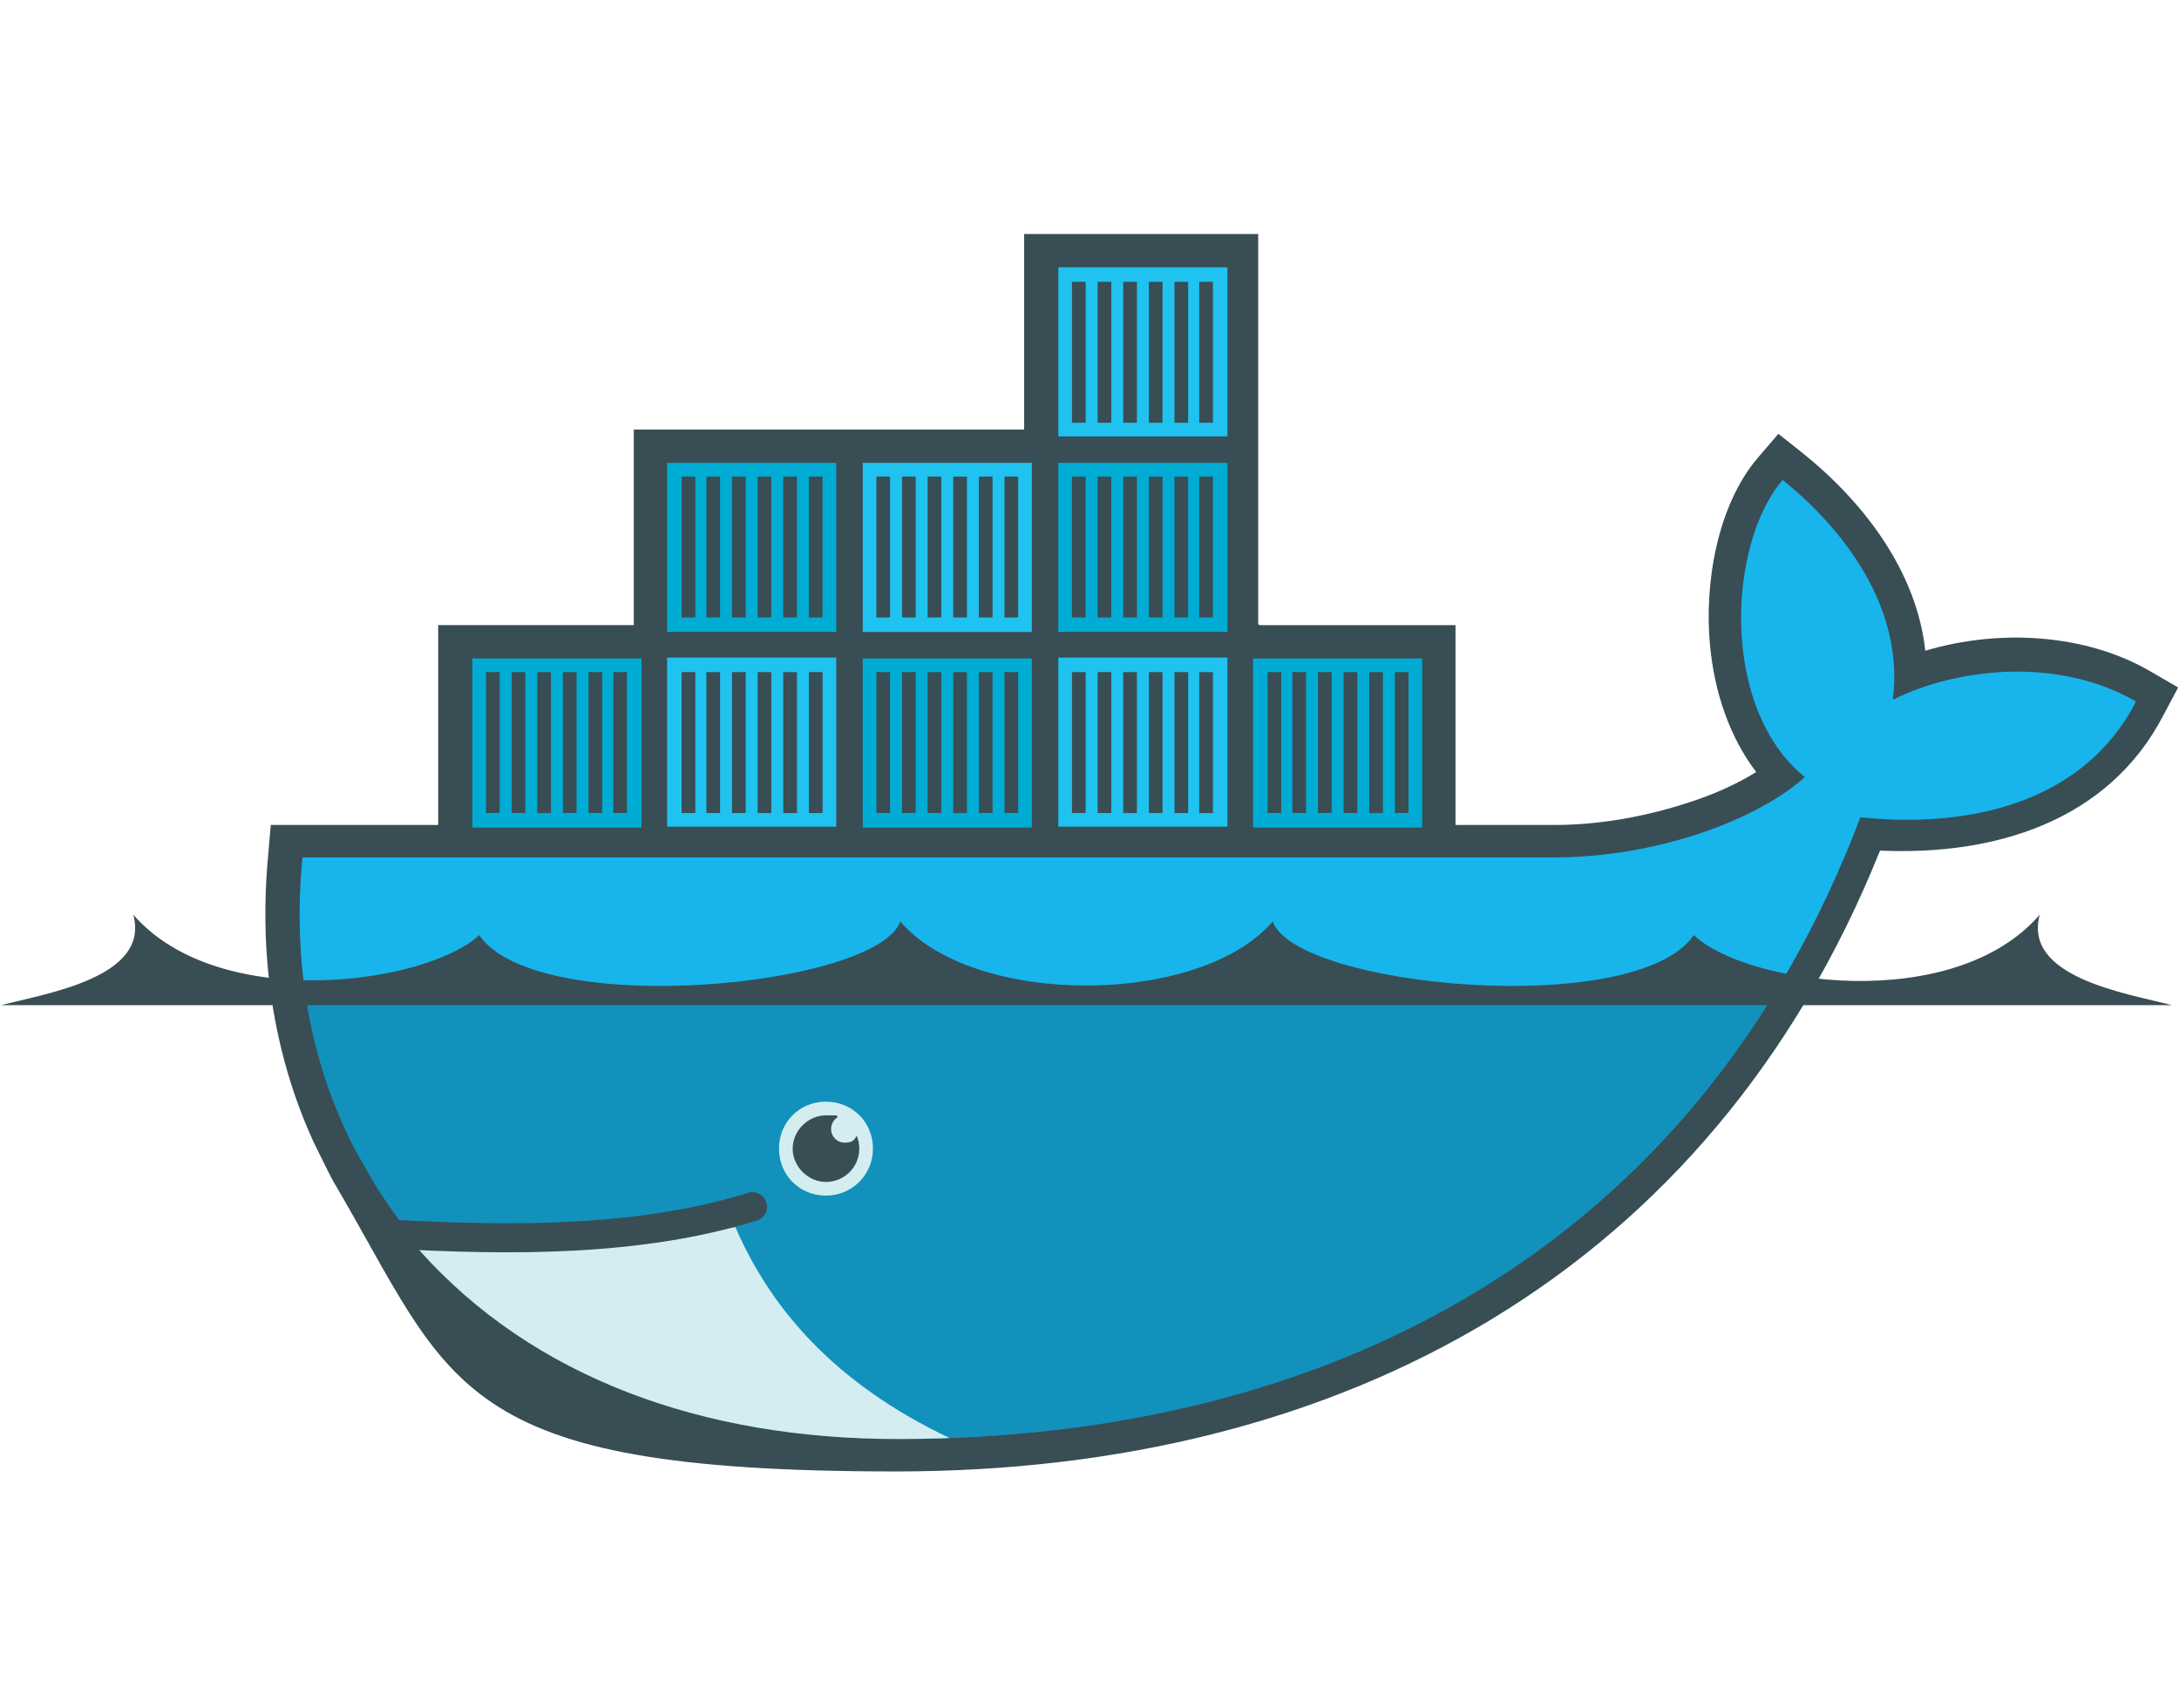 <?xml version="1.0" encoding="UTF-8"?>
<svg id="svg2" xmlns="http://www.w3.org/2000/svg" version="1.1" xmlns:cc="http://creativecommons.org/ns#" xmlns:dc="http://purl.org/dc/elements/1.1/" xmlns:rdf="http://www.w3.org/1999/02/22-rdf-syntax-ns#" xmlns:svg="http://www.w3.org/2000/svg" xmlns:xlink="http://www.w3.org/1999/xlink" viewBox="0 0 255.1 200">
  <!-- Generator: Adobe Illustrator 29.1.0, SVG Export Plug-In . SVG Version: 2.1.0 Build 142)  -->
  <defs>
    <style>
      .st0 {
        clip-path: url(#clippath-4);
      }

      .st1 {
        fill: #394d54;
      }

      .st2 {
        fill-opacity: .2;
      }

      .st3, .st4 {
        fill: none;
      }

      .st5 {
        clip-path: url(#clippath-1);
      }

      .st4 {
        stroke-linecap: round;
        stroke-width: 3.4px;
      }

      .st4, .st6 {
        stroke: #394d54;
      }

      .st7 {
        clip-path: url(#clippath-3);
      }

      .st8 {
        fill: #d4edf1;
      }

      .st9 {
        fill: #20c2ef;
      }

      .st6 {
        stroke-width: 1.6px;
      }

      .st10 {
        fill-opacity: 0;
      }

      .st11 {
        fill: #17b5eb;
      }

      .st12 {
        clip-path: url(#clippath-2);
      }

      .st13 {
        clip-path: url(#clippath);
      }

      .st14 {
        fill: #00acd3;
      }
    </style>
    <clipPath id="clippath">
      <path class="st3" d="M76,29.5v46h-22v23h-18.4c0,.7-.1,1.3-.2,2-1.2,12.5,1,24.1,6.1,34l1.7,3c1,1.8,2.2,3.5,3.4,5.2,1.2,1.7,1.7,2.6,2.5,3.7,13.3,14.9,33.1,22.1,56,22.1,50.6,0,93.6-22.4,112.7-72.8,13.5,1.4,26.4-2.1,32.3-13.6-9.4-5.4-21.5-3.7-28.4-.2l18.4-52.4-72,46h-23V29.5h-69Z"/>
    </clipPath>
    <clipPath id="clippath-1">
      <path class="st3" d="M76,29.5v46h-22v23h-18.4c0,.7-.1,1.3-.2,2-1.2,12.5,1,24.1,6.1,34l1.7,3c1,1.8,2.2,3.5,3.4,5.2,1.2,1.7,1.7,2.6,2.5,3.7,13.3,14.9,33.1,22.1,56,22.1,50.6,0,93.6-22.4,112.7-72.8,13.5,1.4,26.4-2.1,32.3-13.6-9.4-5.4-21.5-3.7-28.4-.2l18.4-52.4-72,46h-23V29.5h-69Z"/>
    </clipPath>
    <clipPath id="clippath-2">
      <path class="st3" d="M76,29.5v46h-22v23h-18.4c0,.7-.1,1.3-.2,2-1.2,12.5,1,24.1,6.1,34l1.7,3c1,1.8,2.2,3.5,3.4,5.2,1.2,1.7,1.7,2.6,2.5,3.7,13.3,14.9,33.1,22.1,56,22.1,50.6,0,93.6-22.4,112.7-72.8,13.5,1.4,26.4-2.1,32.3-13.6-9.4-5.4-21.5-3.7-28.4-.2l18.4-52.4-72,46h-23V29.5h-69Z"/>
    </clipPath>
    <clipPath id="clippath-3">
      <path class="st3" d="M76,29.5v46h-22v23h-18.4c0,.7-.1,1.3-.2,2-1.2,12.5,1,24.1,6.1,34l1.7,3c1,1.8,2.2,3.5,3.4,5.2,1.2,1.7,1.7,2.6,2.5,3.7,13.3,14.9,33.1,22.1,56,22.1,50.6,0,93.6-22.4,112.7-72.8,13.5,1.4,26.4-2.1,32.3-13.6-9.4-5.4-21.5-3.7-28.4-.2l18.4-52.4-72,46h-23V29.5h-69Z"/>
    </clipPath>
    <clipPath id="clippath-4">
      <path class="st3" d="M76,29.5v46h-22v23h-18.4c0,.7-.1,1.3-.2,2-1.2,12.5,1,24.1,6.1,34l1.7,3c1,1.8,2.2,3.5,3.4,5.2,1.2,1.7,1.7,2.6,2.5,3.7,13.3,14.9,33.1,22.1,56,22.1,50.6,0,93.6-22.4,112.7-72.8,13.5,1.4,26.4-2.1,32.3-13.6-9.4-5.4-21.5-3.7-28.4-.2l18.4-52.4-72,46h-23V29.5h-69Z"/>
    </clipPath>
  </defs>
  <path id="path14" class="st1" d="M147.5,73.2h22.9v23.4h11.6c5.3,0,10.8-1,15.9-2.7,2.5-.8,5.3-2,7.7-3.5-3.2-4.2-4.9-9.5-5.4-14.8-.7-7.1.8-16.4,5.6-22l2.4-2.8,2.9,2.3c7.2,5.8,13.3,13.9,14.3,23.1,8.7-2.6,18.9-2,26.5,2.5l3.1,1.8-1.7,3.2c-6.5,12.6-20,16.5-33.2,15.9-19.8,49.3-62.9,72.7-115.2,72.7s-51.8-10.1-65.9-34c-.8-1.5-1.5-3-2.3-4.6-4.8-10.5-6.4-22.1-5.3-33.6l.3-3.5h19.6v-23.4h22.9v-22.9h45.7v-22.9h27.4v45.7"/>
  <g class="st13">
    <g id="g16">
      <g id="g18">
        <g id="g20">
          <path id="path22" class="st14" d="M123.9,8.4h19.8v19.8h-19.8V8.4Z"/>
          <path id="path24" class="st9" d="M123.9,31.3h19.8v19.8h-19.8v-19.8Z"/>
          <path id="path26" class="st6" d="M126.3,26.6V10.1M129.3,26.6V10.1M132.3,26.6V10.1M135.3,26.6V10.1M138.3,26.6V10.1M141.2,26.6V10.1"/>
          <g id="use28">
            <path id="path261" data-name="path26" class="st6" d="M126.3,49.5v-16.5M129.3,49.5v-16.5M132.3,49.5v-16.5M135.3,49.5v-16.5M138.3,49.5v-16.5M141.2,49.5v-16.5"/>
          </g>
        </g>
        <g id="use30">
          <g id="g201" data-name="g20">
            <path id="path221" data-name="path22" class="st14" d="M146.7,51.1h19.8v-19.8h-19.8v19.8Z"/>
            <path id="path241" data-name="path24" class="st9" d="M146.7,28.3h19.8V8.4h-19.8v19.8Z"/>
            <path id="path262" data-name="path26" class="st6" d="M149.2,33v16.5M152.1,33v16.5M155.1,33v16.5M158.1,33v16.5M161.1,33v16.5M164.1,33v16.5"/>
            <g id="use281" data-name="use28">
              <path id="path263" data-name="path26" class="st6" d="M149.2,10.1v16.5M152.1,10.1v16.5M155.1,10.1v16.5M158.1,10.1v16.5M161.1,10.1v16.5M164.1,10.1v16.5"/>
            </g>
          </g>
        </g>
      </g>
      <g id="use32">
        <g id="g181" data-name="g18">
          <g id="g202" data-name="g20">
            <path id="path222" data-name="path22" class="st14" d="M32.4,54.2h19.8v19.8h-19.8v-19.8Z"/>
            <path id="path242" data-name="path24" class="st9" d="M32.4,77h19.8v19.8h-19.8v-19.8Z"/>
            <path id="path264" data-name="path26" class="st6" d="M34.8,72.3v-16.5M37.8,72.3v-16.5M40.8,72.3v-16.5M43.8,72.3v-16.5M46.8,72.3v-16.5M49.8,72.3v-16.5"/>
            <g id="use282" data-name="use28">
              <path id="path265" data-name="path26" class="st6" d="M34.8,95.2v-16.5M37.8,95.2v-16.5M40.8,95.2v-16.5M43.8,95.2v-16.5M46.8,95.2v-16.5M49.8,95.2v-16.5"/>
            </g>
          </g>
          <g id="use301" data-name="use30">
            <g id="g203" data-name="g20">
              <path id="path223" data-name="path22" class="st14" d="M55.3,96.9h19.8v-19.8h-19.8v19.8Z"/>
              <path id="path243" data-name="path24" class="st9" d="M55.3,74h19.8v-19.8h-19.8v19.8Z"/>
              <path id="path266" data-name="path26" class="st6" d="M57.7,78.7v16.5M60.7,78.7v16.5M63.7,78.7v16.5M66.7,78.7v16.5M69.7,78.7v16.5M72.6,78.7v16.5"/>
              <g id="use283" data-name="use28">
                <path id="path267" data-name="path26" class="st6" d="M57.7,55.8v16.5M60.7,55.8v16.5M63.7,55.8v16.5M66.7,55.8v16.5M69.7,55.8v16.5M72.6,55.8v16.5"/>
              </g>
            </g>
          </g>
        </g>
      </g>
      <g id="use34">
        <g id="g182" data-name="g18">
          <g id="g204" data-name="g20">
            <path id="path224" data-name="path22" class="st14" d="M78.1,54.2h19.8v19.8h-19.8v-19.8Z"/>
            <path id="path244" data-name="path24" class="st9" d="M78.1,77h19.8v19.8h-19.8v-19.8Z"/>
            <path id="path268" data-name="path26" class="st6" d="M80.6,72.3v-16.5M83.5,72.3v-16.5M86.5,72.3v-16.5M89.5,72.3v-16.5M92.5,72.3v-16.5M95.5,72.3v-16.5"/>
            <g id="use284" data-name="use28">
              <path id="path269" data-name="path26" class="st6" d="M80.6,95.2v-16.5M83.5,95.2v-16.5M86.5,95.2v-16.5M89.5,95.2v-16.5M92.5,95.2v-16.5M95.5,95.2v-16.5"/>
            </g>
          </g>
          <g id="use302" data-name="use30">
            <g id="g205" data-name="g20">
              <path id="path225" data-name="path22" class="st14" d="M101,96.9h19.8v-19.8h-19.8v19.8Z"/>
              <path id="path245" data-name="path24" class="st9" d="M101,74h19.8v-19.8h-19.8v19.8Z"/>
              <path id="path2610" data-name="path26" class="st6" d="M103.4,78.7v16.5M106.4,78.7v16.5M109.4,78.7v16.5M112.4,78.7v16.5M115.4,78.7v16.5M118.4,78.7v16.5"/>
              <g id="use285" data-name="use28">
                <path id="path2611" data-name="path26" class="st6" d="M103.4,55.8v16.5M106.4,55.8v16.5M109.4,55.8v16.5M112.4,55.8v16.5M115.4,55.8v16.5M118.4,55.8v16.5"/>
              </g>
            </g>
          </g>
        </g>
      </g>
      <g id="use36">
        <g id="g183" data-name="g18">
          <g id="g206" data-name="g20">
            <path id="path226" data-name="path22" class="st14" d="M123.9,54.2h19.8v19.8h-19.8v-19.8Z"/>
            <path id="path246" data-name="path24" class="st9" d="M123.9,77h19.8v19.8h-19.8v-19.8Z"/>
            <path id="path2612" data-name="path26" class="st6" d="M126.3,72.3v-16.5M129.3,72.3v-16.5M132.3,72.3v-16.5M135.3,72.3v-16.5M138.3,72.3v-16.5M141.2,72.3v-16.5"/>
            <g id="use286" data-name="use28">
              <path id="path2613" data-name="path26" class="st6" d="M126.3,95.2v-16.5M129.3,95.2v-16.5M132.3,95.2v-16.5M135.3,95.2v-16.5M138.3,95.2v-16.5M141.2,95.2v-16.5"/>
            </g>
          </g>
          <g id="use303" data-name="use30">
            <g id="g207" data-name="g20">
              <path id="path227" data-name="path22" class="st14" d="M146.7,96.9h19.8v-19.8h-19.8v19.8Z"/>
              <path id="path247" data-name="path24" class="st9" d="M146.7,74h19.8v-19.8h-19.8v19.8Z"/>
              <path id="path2614" data-name="path26" class="st6" d="M149.2,78.7v16.5M152.1,78.7v16.5M155.1,78.7v16.5M158.1,78.7v16.5M161.1,78.7v16.5M164.1,78.7v16.5"/>
              <g id="use287" data-name="use28">
                <path id="path2615" data-name="path26" class="st6" d="M149.2,55.8v16.5M152.1,55.8v16.5M155.1,55.8v16.5M158.1,55.8v16.5M161.1,55.8v16.5M164.1,55.8v16.5"/>
              </g>
            </g>
          </g>
        </g>
      </g>
    </g>
  </g>
  <g class="st5">
    <path id="path38" class="st11" d="M221.6,81.9c1.5-11.9-7.4-21.3-12.9-25.7-6.4,7.4-7.4,26.7,2.6,34.8-5.6,5-17.3,9.4-29.4,9.4H34c-1.2,12.6,0,73.1,0,73.1h217l-1-91.4c-9.4-5.4-21.5-3.7-28.4-.2"/>
  </g>
  <g class="st12">
    <path id="path40" class="st2" d="M34,116.5v57h217v-57"/>
  </g>
  <g class="st7">
    <path id="path42" class="st8" d="M111.2,168.4c-13.5-6.4-21-15.2-25.1-24.7l-41.1,1.8,21,28,45.2-5.1"/>
  </g>
  <g class="st0">
    <path id="path44" class="st10" d="M222.5,81.4h0c-20.9,26.9-50.8,50.4-82.9,62.8-28.7,11-53.6,11.1-70.9,2.2-1.9-1-3.7-2.2-5.5-3.3-12.6-8.8-19.8-23.4-19.2-42.7h-10.1v73.1h217v-96h-25l-3.5,3.9Z"/>
  </g>
  <path id="path46" class="st4" d="M45.6,144.5c14.2.8,29.3.9,42.5-3.2"/>
  <path id="path48" class="st8" d="M102.2,134.5c0,3-2.4,5.5-5.5,5.5s-5.5-2.4-5.5-5.5,2.4-5.5,5.5-5.5,5.5,2.4,5.5,5.5Z"/>
  <path id="path50" class="st1" d="M98.1,130.8c-.5.3-.8.8-.8,1.4,0,.9.7,1.6,1.6,1.6s1.1-.3,1.4-.8c.2.5.3,1,.3,1.5,0,2.2-1.8,3.9-3.9,3.9s-3.9-1.8-3.9-3.9,1.8-3.9,3.9-3.9,1,0,1.4.3Z"/>
  <path id="path52" class="st1" d="M0,117.7h254.3c-5.5-1.4-17.5-3.3-15.5-10.6-10.1,11.7-34.4,8.2-40.5,2.4-6.8,9.9-46.6,6.1-49.3-1.6-8.6,10-35.1,10-43.6,0-2.8,7.7-42.5,11.5-49.3,1.6-6.1,5.7-30.4,9.2-40.5-2.4,2,7.3-10,9.2-15.5,10.6"/>
</svg>